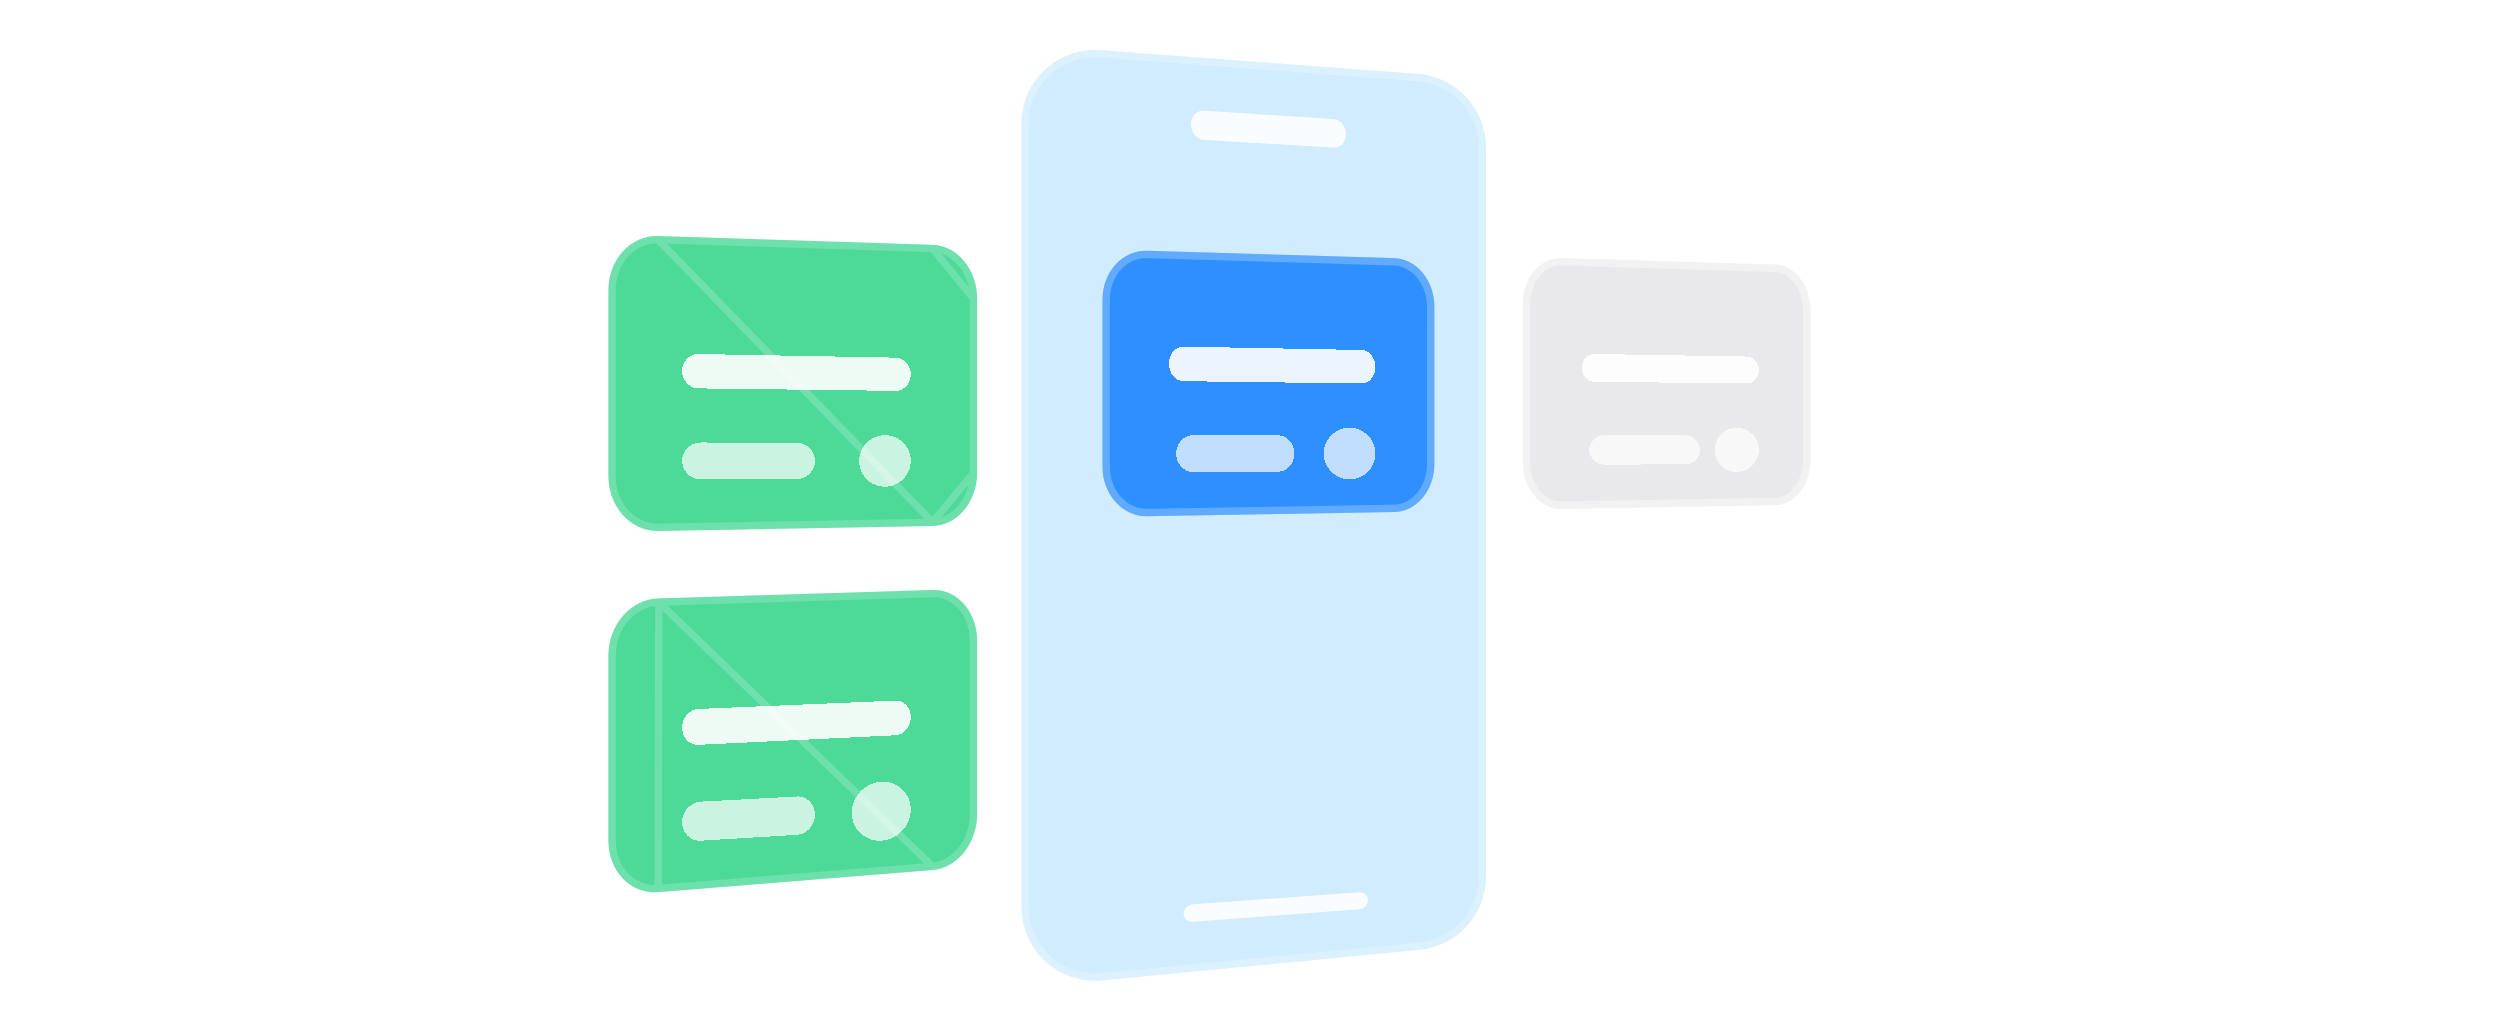 <svg width="339" height="140" viewBox="0 0 339 140" fill="none" xmlns="http://www.w3.org/2000/svg">
	<path d="M138.5 16.777C138.5 10.96 143.446 6.37 149.247 6.805L192.247 10.024C197.465 10.414 201.5 14.762 201.5 19.996V118.846C201.5 123.998 197.587 128.306 192.459 128.8L149.459 132.944C143.585 133.51 138.5 128.892 138.5 122.99V16.777Z" fill="#C5E7FE" fill-opacity="0.8"/>
	<path d="M149.209 7.303L192.209 10.522C197.167 10.893 201 15.024 201 19.996V118.846C201 123.74 197.282 127.833 192.411 128.303L149.411 132.446C143.83 132.984 139 128.597 139 122.99V16.777C139 11.251 143.699 6.891 149.209 7.303Z" stroke="white" stroke-opacity="0.24"/>
	<path d="M163.257 15.004L180.867 16.154C181.771 16.214 182.5 17.12 182.5 18.177C182.5 19.234 181.771 20.051 180.867 19.997L163.257 18.976C162.289 18.919 161.5 17.98 161.5 16.881C161.5 15.781 162.287 14.939 163.257 15.004Z" fill="white" fill-opacity="0.9"/>
	<path d="M161.755 122.626L184.334 121.003C184.978 120.958 185.5 121.43 185.5 122.061C185.5 122.69 184.978 123.242 184.334 123.29L161.755 124.996C161.063 125.049 160.5 124.559 160.5 123.903C160.5 123.247 161.063 122.677 161.755 122.626Z" fill="white" fill-opacity="0.9"/>
	<path d="M155.551 34.002C155.551 34.001 155.552 34 155.553 34L189.049 35.003C192.071 35.094 194.5 38.035 194.5 41.574V62.933C194.5 66.472 192.071 69.382 189.049 69.431L155.551 69.999C152.221 70.056 149.5 67.055 149.5 63.3V40.624C149.5 36.866 152.22 33.903 155.549 34.004C155.551 34.004 155.551 34.003 155.551 34.002V34.002Z" fill="#0075FF" fill-opacity="0.78"/>
	<path d="M189.041 68.931L189.04 68.931L155.543 69.499C152.547 69.55 150 66.832 150 63.3V40.624C150 37.09 152.542 34.413 155.534 34.504C155.555 34.504 155.576 34.504 155.596 34.502L189.034 35.503C189.034 35.503 189.034 35.503 189.034 35.503C191.716 35.584 194 38.229 194 41.574V62.933C194 66.276 191.718 68.888 189.041 68.931Z" stroke="white" stroke-opacity="0.24"/>
	<path d="M211.725 35.002L240.758 35.891C243.383 35.971 245.5 38.752 245.5 42.108V62.345C245.5 65.697 243.387 68.452 240.758 68.498L211.725 68.999C208.847 69.049 206.5 66.214 206.5 62.667V41.265C206.5 37.718 208.851 34.918 211.725 35.002Z" fill="#DFE0E3" fill-opacity="0.68"/>
	<path d="M211.711 35.502L240.743 36.39C242.994 36.459 245 38.906 245 42.108V62.345C245 65.544 243 67.958 240.749 67.998L211.717 68.499C209.211 68.543 207 66.038 207 62.667V41.265C207 37.896 209.212 35.429 211.71 35.502C211.71 35.502 211.71 35.502 211.711 35.502Z" stroke="white" stroke-opacity="0.4"/>
	<path d="M89.252 32.003L126.469 33.201C129.812 33.311 132.5 36.57 132.5 40.486V64.122C132.5 68.037 129.812 71.261 126.469 71.324L89.252 71.999C85.539 72.065 82.5 68.736 82.5 64.559V39.35C82.5 35.173 85.535 31.886 89.252 32.003Z" fill="#1BCE7B" fill-opacity="0.78"/>
	<path d="M126.453 33.701L89.236 32.503L126.453 33.701ZM126.453 33.701C126.453 33.701 126.453 33.701 126.453 33.701M126.453 33.701L126.453 33.701M126.453 33.701C129.457 33.8 132 36.765 132 40.486M126.453 33.701L132 40.486M132 40.486V64.122M132 40.486V64.122M132 64.122C132 67.842 129.459 70.768 126.46 70.824M132 64.122L126.46 70.824M126.46 70.824L89.243 71.499C89.243 71.499 89.243 71.499 89.243 71.499C85.862 71.559 83 68.511 83 64.559V39.35C83 35.399 85.854 32.397 89.236 32.503L126.46 70.824Z" stroke="white" stroke-opacity="0.18"/>
	<path d="M89.252 81.144C89.252 81.142 89.252 81.141 89.254 81.141L126.469 80.002C129.812 79.901 132.5 82.981 132.5 86.88V110.421C132.5 114.32 129.812 117.699 126.469 117.971L89.252 120.98C85.539 121.28 82.5 118.154 82.5 113.994V88.886C82.5 84.727 85.534 81.263 89.25 81.145C89.251 81.145 89.252 81.145 89.252 81.144V81.144Z" fill="#1BCE7B" fill-opacity="0.78"/>
	<path d="M89.327 81.639C89.307 81.643 89.286 81.645 89.266 81.645C85.866 81.753 83 84.948 83 88.886V113.994C83 117.919 85.843 120.753 89.211 120.482L89.211 120.482M89.327 81.639L89.252 120.98L89.211 120.482M89.327 81.639L126.484 80.502L126.469 80.002L126.484 80.502C129.47 80.412 132 83.182 132 86.88V110.421C132 114.127 129.45 117.226 126.429 117.473L89.327 81.639ZM89.211 120.482L126.429 117.473L89.211 120.482Z" stroke="white" stroke-opacity="0.18"/>
	<g filter="url(#filter0_d_19512_119193)">
		<path d="M160.497 43L184.634 43.457C185.665 43.476 186.5 44.504 186.5 45.758C186.5 47.008 185.665 48.012 184.634 48L160.497 47.69C159.396 47.675 158.5 46.611 158.5 45.314C158.5 44.016 159.396 42.98 160.497 43Z" fill="white" fill-opacity="0.9" shape-rendering="crispEdges"/>
	</g>
	<g filter="url(#filter1_d_19512_119193)">
		<path d="M216.207 44.003C216.207 44.002 216.209 44 216.211 44L236.897 44.345C237.785 44.358 238.5 45.188 238.5 46.194C238.5 47.201 237.785 48.01 236.897 48L216.207 47.768C215.263 47.758 214.5 46.904 214.5 45.863C214.5 44.824 215.265 43.992 216.204 44.007C216.206 44.007 216.207 44.005 216.207 44.003V44.003Z" fill="white" fill-opacity="0.9" shape-rendering="crispEdges"/>
	</g>
	<g filter="url(#filter2_d_19512_119193)">
		<path d="M94.717 44.002C94.717 44.003 94.718 44.004 94.719 44.004L121.44 44.492C122.579 44.514 123.5 45.537 123.5 46.777C123.5 48.017 122.579 49.014 121.44 49L94.717 48.666C93.495 48.651 92.5 47.591 92.5 46.3C92.5 45.01 93.494 43.979 94.715 44C94.716 44 94.717 44.001 94.717 44.002V44.002Z" fill="white" fill-opacity="0.9" shape-rendering="crispEdges"/>
	</g>
	<g filter="url(#filter3_d_19512_119193)">
		<path d="M94.717 92.13L121.44 91.002C122.579 90.952 123.5 91.966 123.5 93.259C123.5 94.553 122.579 95.647 121.44 95.704L94.717 96.998C93.495 97.055 92.5 96.014 92.5 94.664C92.5 93.317 93.495 92.18 94.717 92.13Z" fill="white" fill-opacity="0.9" shape-rendering="crispEdges"/>
	</g>
	<g filter="url(#filter4_d_19512_119193)">
		<path d="M183.016 54C184.946 54.01 186.5 55.574 186.5 57.498C186.5 59.422 184.942 60.99 183.016 61C181.079 61.01 179.5 59.443 179.5 57.502C179.5 55.561 181.079 53.993 183.016 54Z" fill="white" fill-opacity="0.7" shape-rendering="crispEdges"/>
	</g>
	<g filter="url(#filter5_d_19512_119193)">
		<path d="M235.512 54C237.166 54.006 238.5 55.349 238.5 57C238.5 58.651 237.166 59.994 235.512 60C233.85 60.006 232.5 58.663 232.5 57C232.5 55.337 233.854 53.994 235.512 54Z" fill="white" fill-opacity="0.7" shape-rendering="crispEdges"/>
	</g>
	<g filter="url(#filter6_d_19512_119193)">
		<path d="M120.018 55C121.946 55.01 123.5 56.576 123.5 58.498C123.5 60.421 121.946 61.99 120.018 62C118.079 62.009 116.5 60.443 116.5 58.502C116.5 56.56 118.079 54.991 120.018 55Z" fill="white" fill-opacity="0.7" shape-rendering="crispEdges"/>
	</g>
	<g filter="url(#filter7_d_19512_119193)">
		<path d="M119.52 102.005C121.724 101.894 123.5 103.584 123.5 105.778C123.5 107.972 121.724 109.86 119.52 109.993C117.305 110.126 115.5 108.439 115.5 106.224C115.5 104.008 117.305 102.12 119.52 102.005Z" fill="white" fill-opacity="0.7" shape-rendering="crispEdges"/>
	</g>
	<g filter="url(#filter8_d_19512_119193)">
		<path d="M161.766 55.002C161.766 55.001 161.767 55 161.768 55L173.322 55.041C174.526 55.045 175.5 56.148 175.5 57.498C175.5 58.852 174.526 59.952 173.322 59.959L161.766 60C160.516 60.003 159.5 58.887 159.5 57.502C159.5 56.117 160.516 54.998 161.764 55.003C161.765 55.003 161.766 55.003 161.766 55.002V55.002Z" fill="white" fill-opacity="0.7" shape-rendering="crispEdges"/>
	</g>
	<g filter="url(#filter9_d_19512_119193)">
		<path d="M217.623 55.002C217.623 55.002 217.624 55.003 217.624 55.003L228.455 55.032C229.586 55.035 230.5 55.918 230.5 57C230.5 58.085 229.586 58.965 228.455 58.968L217.623 59C216.451 59.003 215.5 58.109 215.5 57C215.5 55.892 216.45 54.998 217.621 55C217.622 55 217.623 55.001 217.623 55.002V55.002Z" fill="white" fill-opacity="0.7" shape-rendering="crispEdges"/>
	</g>
	<g filter="url(#filter10_d_19512_119193)">
		<path d="M95.052 56.002C95.052 56.001 95.053 56 95.054 56L108.052 56.041C109.406 56.045 110.5 57.147 110.5 58.498C110.5 59.85 109.406 60.949 108.052 60.955L95.052 61C93.646 61.006 92.5 59.885 92.5 58.502C92.5 57.115 93.645 55.998 95.051 56.003C95.052 56.003 95.052 56.002 95.052 56.002V56.002Z" fill="white" fill-opacity="0.7" shape-rendering="crispEdges"/>
	</g>
	<g filter="url(#filter11_d_19512_119193)">
		<path d="M95.052 104.7L108.052 104.003C109.406 103.932 110.5 105.032 110.5 106.463C110.5 107.894 109.406 109.123 108.052 109.204L95.052 109.996C93.646 110.08 92.5 108.96 92.5 107.495C92.5 106.027 93.646 104.778 95.052 104.7Z" fill="white" fill-opacity="0.7" shape-rendering="crispEdges"/>
	</g>
	<defs>
		<filter id="filter0_d_19512_119193" x="148.5" y="37" width="48" height="25" filterUnits="userSpaceOnUse" color-interpolation-filters="sRGB">
			<feFlood flood-opacity="0" result="BackgroundImageFix"/>
			<feColorMatrix in="SourceAlpha" type="matrix" values="0 0 0 0 0 0 0 0 0 0 0 0 0 0 0 0 0 0 127 0" result="hardAlpha"/>
			<feOffset dy="4"/>
			<feGaussianBlur stdDeviation="5"/>
			<feComposite in2="hardAlpha" operator="out"/>
			<feColorMatrix type="matrix" values="0 0 0 0 0 0 0 0 0 0 0 0 0 0 0 0 0 0 0.05 0"/>
			<feBlend mode="normal" in2="BackgroundImageFix" result="effect1_dropShadow_19512_119193"/>
			<feBlend mode="normal" in="SourceGraphic" in2="effect1_dropShadow_19512_119193" result="shape"/>
		</filter>
		<filter id="filter1_d_19512_119193" x="204.5" y="38" width="44" height="24" filterUnits="userSpaceOnUse" color-interpolation-filters="sRGB">
			<feFlood flood-opacity="0" result="BackgroundImageFix"/>
			<feColorMatrix in="SourceAlpha" type="matrix" values="0 0 0 0 0 0 0 0 0 0 0 0 0 0 0 0 0 0 127 0" result="hardAlpha"/>
			<feOffset dy="4"/>
			<feGaussianBlur stdDeviation="5"/>
			<feComposite in2="hardAlpha" operator="out"/>
			<feColorMatrix type="matrix" values="0 0 0 0 0 0 0 0 0 0 0 0 0 0 0 0 0 0 0.05 0"/>
			<feBlend mode="normal" in2="BackgroundImageFix" result="effect1_dropShadow_19512_119193"/>
			<feBlend mode="normal" in="SourceGraphic" in2="effect1_dropShadow_19512_119193" result="shape"/>
		</filter>
		<filter id="filter2_d_19512_119193" x="82.5" y="38" width="51" height="25" filterUnits="userSpaceOnUse" color-interpolation-filters="sRGB">
			<feFlood flood-opacity="0" result="BackgroundImageFix"/>
			<feColorMatrix in="SourceAlpha" type="matrix" values="0 0 0 0 0 0 0 0 0 0 0 0 0 0 0 0 0 0 127 0" result="hardAlpha"/>
			<feOffset dy="4"/>
			<feGaussianBlur stdDeviation="5"/>
			<feComposite in2="hardAlpha" operator="out"/>
			<feColorMatrix type="matrix" values="0 0 0 0 0 0 0 0 0 0 0 0 0 0 0 0 0 0 0.05 0"/>
			<feBlend mode="normal" in2="BackgroundImageFix" result="effect1_dropShadow_19512_119193"/>
			<feBlend mode="normal" in="SourceGraphic" in2="effect1_dropShadow_19512_119193" result="shape"/>
		</filter>
		<filter id="filter3_d_19512_119193" x="82.5" y="85" width="51" height="26" filterUnits="userSpaceOnUse" color-interpolation-filters="sRGB">
			<feFlood flood-opacity="0" result="BackgroundImageFix"/>
			<feColorMatrix in="SourceAlpha" type="matrix" values="0 0 0 0 0 0 0 0 0 0 0 0 0 0 0 0 0 0 127 0" result="hardAlpha"/>
			<feOffset dy="4"/>
			<feGaussianBlur stdDeviation="5"/>
			<feComposite in2="hardAlpha" operator="out"/>
			<feColorMatrix type="matrix" values="0 0 0 0 0 0 0 0 0 0 0 0 0 0 0 0 0 0 0.05 0"/>
			<feBlend mode="normal" in2="BackgroundImageFix" result="effect1_dropShadow_19512_119193"/>
			<feBlend mode="normal" in="SourceGraphic" in2="effect1_dropShadow_19512_119193" result="shape"/>
		</filter>
		<filter id="filter4_d_19512_119193" x="169.5" y="48" width="27" height="27" filterUnits="userSpaceOnUse" color-interpolation-filters="sRGB">
			<feFlood flood-opacity="0" result="BackgroundImageFix"/>
			<feColorMatrix in="SourceAlpha" type="matrix" values="0 0 0 0 0 0 0 0 0 0 0 0 0 0 0 0 0 0 127 0" result="hardAlpha"/>
			<feOffset dy="4"/>
			<feGaussianBlur stdDeviation="5"/>
			<feComposite in2="hardAlpha" operator="out"/>
			<feColorMatrix type="matrix" values="0 0 0 0 0 0 0 0 0 0 0 0 0 0 0 0 0 0 0.05 0"/>
			<feBlend mode="normal" in2="BackgroundImageFix" result="effect1_dropShadow_19512_119193"/>
			<feBlend mode="normal" in="SourceGraphic" in2="effect1_dropShadow_19512_119193" result="shape"/>
		</filter>
		<filter id="filter5_d_19512_119193" x="222.5" y="48" width="26" height="26" filterUnits="userSpaceOnUse" color-interpolation-filters="sRGB">
			<feFlood flood-opacity="0" result="BackgroundImageFix"/>
			<feColorMatrix in="SourceAlpha" type="matrix" values="0 0 0 0 0 0 0 0 0 0 0 0 0 0 0 0 0 0 127 0" result="hardAlpha"/>
			<feOffset dy="4"/>
			<feGaussianBlur stdDeviation="5"/>
			<feComposite in2="hardAlpha" operator="out"/>
			<feColorMatrix type="matrix" values="0 0 0 0 0 0 0 0 0 0 0 0 0 0 0 0 0 0 0.05 0"/>
			<feBlend mode="normal" in2="BackgroundImageFix" result="effect1_dropShadow_19512_119193"/>
			<feBlend mode="normal" in="SourceGraphic" in2="effect1_dropShadow_19512_119193" result="shape"/>
		</filter>
		<filter id="filter6_d_19512_119193" x="106.5" y="49" width="27" height="27" filterUnits="userSpaceOnUse" color-interpolation-filters="sRGB">
			<feFlood flood-opacity="0" result="BackgroundImageFix"/>
			<feColorMatrix in="SourceAlpha" type="matrix" values="0 0 0 0 0 0 0 0 0 0 0 0 0 0 0 0 0 0 127 0" result="hardAlpha"/>
			<feOffset dy="4"/>
			<feGaussianBlur stdDeviation="5"/>
			<feComposite in2="hardAlpha" operator="out"/>
			<feColorMatrix type="matrix" values="0 0 0 0 0 0 0 0 0 0 0 0 0 0 0 0 0 0 0.05 0"/>
			<feBlend mode="normal" in2="BackgroundImageFix" result="effect1_dropShadow_19512_119193"/>
			<feBlend mode="normal" in="SourceGraphic" in2="effect1_dropShadow_19512_119193" result="shape"/>
		</filter>
		<filter id="filter7_d_19512_119193" x="105.5" y="96" width="28" height="28" filterUnits="userSpaceOnUse" color-interpolation-filters="sRGB">
			<feFlood flood-opacity="0" result="BackgroundImageFix"/>
			<feColorMatrix in="SourceAlpha" type="matrix" values="0 0 0 0 0 0 0 0 0 0 0 0 0 0 0 0 0 0 127 0" result="hardAlpha"/>
			<feOffset dy="4"/>
			<feGaussianBlur stdDeviation="5"/>
			<feComposite in2="hardAlpha" operator="out"/>
			<feColorMatrix type="matrix" values="0 0 0 0 0 0 0 0 0 0 0 0 0 0 0 0 0 0 0.05 0"/>
			<feBlend mode="normal" in2="BackgroundImageFix" result="effect1_dropShadow_19512_119193"/>
			<feBlend mode="normal" in="SourceGraphic" in2="effect1_dropShadow_19512_119193" result="shape"/>
		</filter>
		<filter id="filter8_d_19512_119193" x="149.5" y="49" width="36" height="25" filterUnits="userSpaceOnUse" color-interpolation-filters="sRGB">
			<feFlood flood-opacity="0" result="BackgroundImageFix"/>
			<feColorMatrix in="SourceAlpha" type="matrix" values="0 0 0 0 0 0 0 0 0 0 0 0 0 0 0 0 0 0 127 0" result="hardAlpha"/>
			<feOffset dy="4"/>
			<feGaussianBlur stdDeviation="5"/>
			<feComposite in2="hardAlpha" operator="out"/>
			<feColorMatrix type="matrix" values="0 0 0 0 0 0 0 0 0 0 0 0 0 0 0 0 0 0 0.05 0"/>
			<feBlend mode="normal" in2="BackgroundImageFix" result="effect1_dropShadow_19512_119193"/>
			<feBlend mode="normal" in="SourceGraphic" in2="effect1_dropShadow_19512_119193" result="shape"/>
		</filter>
		<filter id="filter9_d_19512_119193" x="205.5" y="49" width="35" height="24" filterUnits="userSpaceOnUse" color-interpolation-filters="sRGB">
			<feFlood flood-opacity="0" result="BackgroundImageFix"/>
			<feColorMatrix in="SourceAlpha" type="matrix" values="0 0 0 0 0 0 0 0 0 0 0 0 0 0 0 0 0 0 127 0" result="hardAlpha"/>
			<feOffset dy="4"/>
			<feGaussianBlur stdDeviation="5"/>
			<feComposite in2="hardAlpha" operator="out"/>
			<feColorMatrix type="matrix" values="0 0 0 0 0 0 0 0 0 0 0 0 0 0 0 0 0 0 0.05 0"/>
			<feBlend mode="normal" in2="BackgroundImageFix" result="effect1_dropShadow_19512_119193"/>
			<feBlend mode="normal" in="SourceGraphic" in2="effect1_dropShadow_19512_119193" result="shape"/>
		</filter>
		<filter id="filter10_d_19512_119193" x="82.5" y="50" width="38" height="25" filterUnits="userSpaceOnUse" color-interpolation-filters="sRGB">
			<feFlood flood-opacity="0" result="BackgroundImageFix"/>
			<feColorMatrix in="SourceAlpha" type="matrix" values="0 0 0 0 0 0 0 0 0 0 0 0 0 0 0 0 0 0 127 0" result="hardAlpha"/>
			<feOffset dy="4"/>
			<feGaussianBlur stdDeviation="5"/>
			<feComposite in2="hardAlpha" operator="out"/>
			<feColorMatrix type="matrix" values="0 0 0 0 0 0 0 0 0 0 0 0 0 0 0 0 0 0 0.05 0"/>
			<feBlend mode="normal" in2="BackgroundImageFix" result="effect1_dropShadow_19512_119193"/>
			<feBlend mode="normal" in="SourceGraphic" in2="effect1_dropShadow_19512_119193" result="shape"/>
		</filter>
		<filter id="filter11_d_19512_119193" x="82.5" y="98" width="38" height="26" filterUnits="userSpaceOnUse" color-interpolation-filters="sRGB">
			<feFlood flood-opacity="0" result="BackgroundImageFix"/>
			<feColorMatrix in="SourceAlpha" type="matrix" values="0 0 0 0 0 0 0 0 0 0 0 0 0 0 0 0 0 0 127 0" result="hardAlpha"/>
			<feOffset dy="4"/>
			<feGaussianBlur stdDeviation="5"/>
			<feComposite in2="hardAlpha" operator="out"/>
			<feColorMatrix type="matrix" values="0 0 0 0 0 0 0 0 0 0 0 0 0 0 0 0 0 0 0.05 0"/>
			<feBlend mode="normal" in2="BackgroundImageFix" result="effect1_dropShadow_19512_119193"/>
			<feBlend mode="normal" in="SourceGraphic" in2="effect1_dropShadow_19512_119193" result="shape"/>
		</filter>
	</defs>
</svg>
